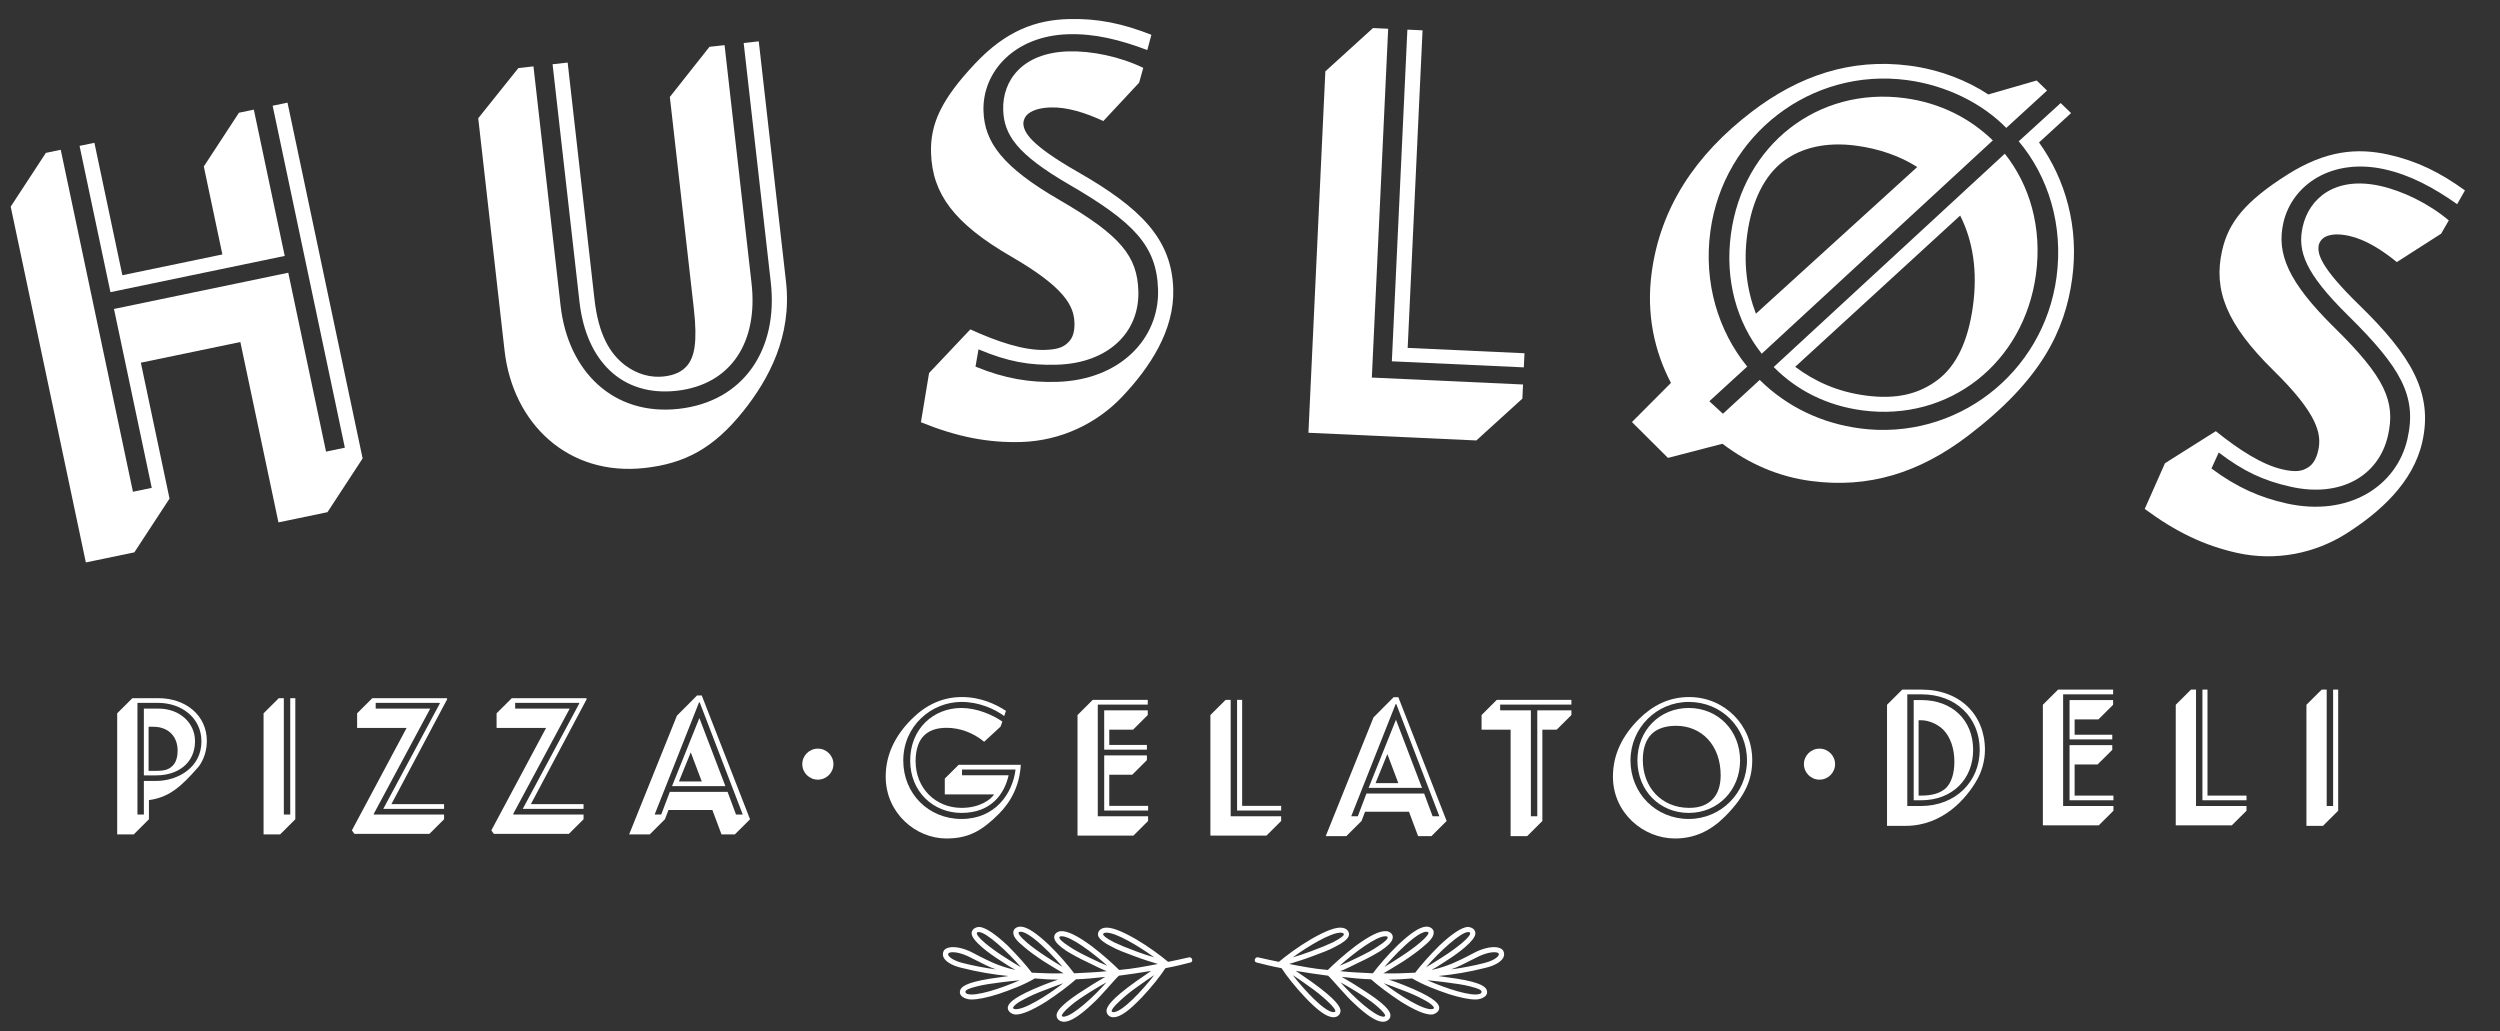 <svg width="143" height="59" viewBox="0 0 143 59" fill="none" xmlns="http://www.w3.org/2000/svg">
<rect x="0" y="0" width="143" height="59" fill="#333333" stroke="none"/>
<path d="M4.91 32.171L7.685 31.594L9.697 28.52L8.056 20.746L13.748 19.563L15.927 29.88L18.731 29.297L20.742 26.223L16.445 5.871L15.595 6.048L19.726 25.608L18.649 25.832L16.489 15.6L6.52 17.672L8.68 27.905L7.604 28.129L3.474 8.568L2.624 8.745L0.612 11.819L4.91 32.171ZM14.519 6.272L13.669 6.448L11.658 9.522L12.72 14.554L6.999 15.743L5.4 8.168L4.55 8.344L6.317 16.711L16.286 14.639L14.519 6.272Z" fill="white"/>
<path d="M42.508 23.528C43.962 21.71 45.313 19.235 44.959 16.108L43.401 2.364L42.538 2.46L44.089 16.147C44.522 19.963 42.561 22.97 38.822 23.386C35.082 23.801 32.491 21.242 32.065 17.483L30.514 3.797L29.651 3.893L27.355 6.763L28.86 20.048C29.335 24.237 32.502 27.255 36.874 26.769C39.147 26.516 40.798 25.665 42.508 23.528ZM39.325 20.889C39.044 21.24 38.604 21.463 37.971 21.534C37.223 21.617 36.443 21.413 35.741 20.881C34.88 20.221 34.232 19.131 34.005 17.122L32.47 3.579L31.607 3.675L33.148 17.276C33.529 20.633 35.569 22.701 38.704 22.353C41.84 22.004 43.367 19.539 42.989 16.211L41.445 2.582L40.582 2.678L38.315 5.545L39.687 17.653C39.908 19.604 39.708 20.411 39.325 20.889Z" fill="white"/>
<path d="M60.46 20.861C63.384 20.775 65.185 19.018 65.114 16.652C65.054 14.662 64.12 13.477 60.61 11.444C57.337 9.548 56.309 8.134 56.255 6.346C56.187 4.095 58.037 2.048 61.106 1.958C62.612 1.913 64.071 2.274 65.625 2.864L65.859 1.991C64.217 1.346 62.788 1.042 61.109 1.091C59.256 1.146 57.565 1.745 55.795 3.616C53.83 5.695 53.206 7.1 53.255 8.744C53.326 11.081 54.565 12.777 57.839 14.673C60.877 16.431 61.43 17.483 61.459 18.464C61.474 18.954 61.369 19.304 61.144 19.542C60.864 19.839 60.549 19.992 59.768 20.015C58.552 20.051 57.059 19.547 55.502 18.842L53.143 21.337L52.677 24.152C54.731 24.986 56.509 25.338 58.42 25.282C60.707 25.214 62.763 24.201 64.195 22.686C65.767 21.022 67.181 18.902 67.11 16.536C67.023 13.651 65.231 11.885 61.633 9.825C58.95 8.287 58.552 7.577 58.536 7.058C58.532 6.914 58.613 6.709 58.725 6.59C58.95 6.353 59.379 6.167 60.102 6.145C61.058 6.117 62.111 6.461 63.111 6.923L65.16 4.726L65.395 3.881C64.042 3.228 62.41 2.901 61.107 2.939C58.472 3.017 57.332 4.61 57.383 6.283C57.426 7.726 58.184 8.83 61.163 10.561C64.85 12.704 66.165 14.052 66.241 16.561C66.326 19.36 64.079 21.736 60.46 21.843C58.926 21.888 57.499 21.671 55.798 20.97L55.971 19.983C57.644 20.684 58.867 20.908 60.46 20.861Z" fill="white"/>
<path d="M79.403 1.645L78.535 1.605L75.81 4.081L74.842 24.754L84.446 25.194L87.08 22.801L87.117 21.993L78.469 21.597L79.403 1.645ZM81.37 1.735L80.502 1.695L79.614 20.667L87.163 21.013L87.201 20.206L80.519 19.9L81.37 1.735Z" fill="white"/>
<path d="M100.438 17.944C99.92 16.593 99.719 15.051 99.94 13.419C100.208 11.444 100.954 10.028 101.996 9.234C103.039 8.44 104.457 8.104 106.179 8.333C107.47 8.505 108.697 8.93 109.665 9.554L100.438 17.944ZM101.456 20.993C102.74 22.3 104.459 23.199 106.525 23.473C111.489 24.133 115.771 20.768 116.456 15.702C116.82 13.011 116.097 10.584 114.675 8.792L101.456 20.993ZM98.525 25.383C100.062 26.548 101.746 27.268 103.583 27.512C106.882 27.95 109.779 27.053 112.58 24.919C116.749 21.743 118.123 18.925 118.53 15.919C118.925 12.999 118.155 10.274 116.632 8.149L118.465 6.469L117.871 5.895L115.472 8.082C117.158 10.084 118.036 12.881 117.633 15.858C116.885 21.383 111.866 25.232 106.385 24.504C104.204 24.214 102.227 23.281 100.655 21.732L98.553 23.667L97.774 22.951L99.941 20.967C98.287 18.94 97.435 16.175 97.834 13.227C98.582 7.702 103.601 3.853 109.082 4.581C111.377 4.886 113.425 5.945 114.758 7.317L117.092 5.18L116.498 4.605L113.732 5.403C112.526 4.602 110.944 3.984 109.251 3.759C105.837 3.305 102.86 4.366 100.222 6.376C96.965 8.857 94.978 11.886 94.478 15.578C94.156 17.954 94.627 20.086 95.579 21.902L93.348 24.141L95.407 26.192L98.525 25.383ZM113.989 8.031C112.698 6.781 111.008 5.886 108.942 5.612C103.978 4.952 99.7 8.288 99.01 13.383C98.654 16.017 99.348 18.44 100.771 20.232L113.989 8.031ZM112.122 12.329C112.859 13.796 113.122 15.521 112.854 17.496C112.579 19.528 111.894 20.923 110.852 21.717C109.809 22.511 108.535 22.866 106.727 22.626C105.12 22.413 103.826 21.833 102.685 20.982L112.122 12.329Z" fill="white"/>
<path d="M131.033 27.843C133.884 28.481 136.067 27.224 136.592 24.914C137.034 22.97 136.428 21.591 133.544 18.754C130.853 16.109 130.213 14.486 130.61 12.739C131.11 10.542 133.414 9.015 136.405 9.685C137.873 10.014 139.194 10.724 140.549 11.679L140.995 10.891C139.568 9.861 138.262 9.213 136.626 8.846C134.819 8.442 133.033 8.604 130.851 9.981C128.428 11.511 127.471 12.717 127.107 14.323C126.588 16.605 127.361 18.554 130.052 21.199C132.549 23.653 132.82 24.809 132.602 25.767C132.494 26.246 132.304 26.559 132.027 26.733C131.681 26.952 131.338 27.023 130.576 26.853C129.391 26.587 128.073 25.73 126.744 24.663L123.836 26.498L122.678 29.11C124.455 30.426 126.087 31.206 127.95 31.623C130.179 32.122 132.423 31.647 134.188 30.533C136.127 29.309 138.027 27.603 138.552 25.293C139.193 22.476 137.903 20.323 134.94 17.439C132.73 15.286 132.523 14.5 132.639 13.993C132.671 13.852 132.8 13.674 132.939 13.586C133.216 13.412 133.677 13.337 134.383 13.495C135.314 13.704 136.247 14.297 137.098 14.991L139.631 13.368L140.071 12.608C138.927 11.641 137.429 10.921 136.159 10.637C133.591 10.062 132.089 11.324 131.717 12.958C131.397 14.366 131.853 15.623 134.3 18.036C137.328 21.023 138.263 22.653 137.706 25.104C137.085 27.836 134.315 29.584 130.787 28.795C129.292 28.46 127.966 27.896 126.496 26.798L126.911 25.884C128.353 26.977 129.481 27.496 131.033 27.843Z" fill="white"/>
<path d="M8.229 44.669V46.593H7.862V40.205H9.05C10.373 40.205 11.523 41.052 11.523 42.408C11.523 43.909 10.161 44.669 8.934 44.669H8.229ZM11.329 43.889C11.474 43.726 11.832 43.178 11.832 42.389C11.832 40.907 10.615 39.936 9.06 39.936H7.572L6.703 40.802V47.728H7.65L8.519 46.862V45.765C9.668 45.611 10.354 45.005 11.329 43.889ZM8.229 40.532V44.351H8.934C10.199 44.351 11.155 43.63 11.155 42.398C11.155 41.35 10.286 40.532 9.06 40.532H8.229ZM8.499 44.092V41.571H8.77C9.243 41.571 9.591 41.735 9.823 41.985C10.045 42.225 10.161 42.562 10.161 42.947C10.161 43.274 10.074 43.591 9.9 43.774C9.697 43.986 9.485 44.092 8.963 44.092H8.499Z" fill="white"/>
<path d="M16.892 39.936H16.602V46.593H16.235V39.936H15.946L15.076 40.802V47.728H16.023L16.892 46.862V39.936Z" fill="white"/>
<path d="M25.401 46.862V46.593H21.393L21.373 46.564L24.609 40.532H21.489V40.205H25.14L25.16 40.234L21.924 46.266H25.401V45.996H22.388L25.584 39.984L25.555 39.936H21.296L20.427 40.802V41.639H23.257L20.128 47.497L20.273 47.699H24.561L25.401 46.862Z" fill="white"/>
<path d="M33.379 46.862V46.593H29.371L29.351 46.564L32.587 40.532H29.467V40.205H33.118L33.137 40.234L29.902 46.266H33.379V45.996H30.366L33.562 39.984L33.533 39.936H29.274L28.405 40.802V41.639H31.235L28.105 47.497L28.25 47.699H32.538L33.379 46.862Z" fill="white"/>
<path d="M40.004 41.071L38.44 44.967H41.492L40.004 41.071ZM40.14 44.698H38.836L39.512 43.033L40.14 44.698ZM38.237 46.333H40.748L41.27 47.728H42.033L42.902 46.862L40.14 39.782H39.869L38.72 40.936L35.987 47.728H37.165L38.034 46.862L38.237 46.333ZM42.486 46.593H42.1L41.617 45.294H38.314L37.822 46.593H37.445L39.985 40.176H40.024L42.486 46.593Z" fill="white"/>
<path d="M54.129 47.961C55.385 47.961 56.148 47.538 57.133 46.556C57.828 45.864 58.321 44.931 58.389 43.747H54.834L54.042 44.536V45.44H56.863C56.689 45.71 56.08 46.21 54.999 46.21C53.521 46.21 52.372 45.094 52.372 43.536C52.372 42.843 52.565 42.362 52.845 42.083C53.125 41.804 53.521 41.631 54.149 41.631C54.873 41.631 55.646 41.891 56.293 42.429L57.23 41.564L57.336 41.275C56.776 40.881 55.858 40.496 54.999 40.496C53.386 40.496 52.063 41.689 52.063 43.507C52.063 45.267 53.366 46.499 54.999 46.499C56.718 46.499 57.462 45.383 57.693 44.344H55.028V44.017H58.089C57.925 45.383 56.93 46.845 54.999 46.845C53.106 46.845 51.667 45.392 51.667 43.507C51.667 41.506 53.289 40.15 54.999 40.15C55.993 40.15 56.882 40.544 57.442 40.958L57.539 40.66C56.969 40.284 56.1 39.871 55.018 39.871C53.869 39.871 52.932 40.352 52.15 41.131C51.184 42.093 50.662 43.19 50.662 44.421C50.662 46.518 52.391 47.961 54.129 47.961Z" fill="white"/>
<path d="M62.793 40.304H65.652V40.034H62.503L61.634 40.9V47.797H64.831L65.671 46.96V46.691H62.793V40.304ZM65.671 46.095H63.45V44.315H64.763L65.603 43.478V43.209H63.16V46.364H65.671V46.095ZM65.603 42.612H63.45V41.737H64.811L65.652 40.9V40.631H63.16V42.882H65.603V42.612Z" fill="white"/>
<path d="M70.394 40.034H70.104L69.235 40.9V47.797H72.441L73.282 46.96V46.691H70.394V40.034ZM71.051 40.034H70.761V46.364H73.282V46.095H71.051V40.034Z" fill="white"/>
<path d="M79.849 41.169L78.285 45.065H81.337L79.849 41.169ZM79.985 44.796H78.681L79.357 43.132L79.985 44.796ZM78.082 46.431H80.593L81.115 47.826H81.878L82.747 46.96L79.985 39.88H79.714L78.565 41.035L75.832 47.826H77.01L77.879 46.96L78.082 46.431ZM82.332 46.691H81.945L81.462 45.392H78.159L77.667 46.691H77.29L79.83 40.275H79.869L82.332 46.691Z" fill="white"/>
<path d="M87.566 40.631H85.808V40.304H89.884V40.034H85.615L84.746 40.9V41.737H86.407V47.826H87.354L88.223 46.96V41.737H89.044L89.884 40.9V40.631H87.933V46.691H87.566V40.631Z" fill="white"/>
<path d="M98.422 44.344C98.422 44.95 98.258 45.421 97.949 45.729C97.639 46.037 97.234 46.21 96.625 46.21C95.032 46.21 93.969 45.027 93.969 43.468C93.969 42.805 94.153 42.304 94.462 41.997C94.771 41.689 95.235 41.516 95.872 41.516C97.34 41.516 98.422 42.632 98.422 44.344ZM93.264 43.497C93.264 41.641 94.752 40.15 96.596 40.15C98.47 40.15 99.928 41.612 99.928 43.497C99.928 45.354 98.441 46.845 96.596 46.845C94.723 46.845 93.264 45.383 93.264 43.497ZM93.66 43.497C93.66 45.21 94.926 46.499 96.596 46.499C98.267 46.499 99.532 45.2 99.532 43.497C99.532 41.785 98.267 40.496 96.596 40.496C94.926 40.496 93.66 41.785 93.66 43.497ZM100.228 43.478C100.228 41.458 98.625 39.871 96.616 39.871C95.466 39.871 94.53 40.352 93.747 41.131C92.781 42.093 92.26 43.18 92.26 44.421C92.26 46.518 94.018 47.961 95.805 47.961C96.915 47.961 97.833 47.538 98.663 46.71C99.9 45.479 100.228 44.488 100.228 43.478Z" fill="white"/>
<path d="M109.744 45.508V41.198H109.889C110.314 41.198 110.825 41.41 111.154 41.737C111.579 42.17 111.791 42.843 111.791 43.574C111.791 44.248 111.608 44.777 111.328 45.056C110.999 45.383 110.497 45.508 109.889 45.508H109.744ZM108.807 39.447L107.938 40.313V47.239H109C111.134 47.239 112.496 45.671 113.114 44.555C113.337 44.151 113.539 43.545 113.539 42.891C113.539 40.881 112.1 39.447 109.927 39.447H108.807ZM109.097 46.104V39.717H109.927C111.888 39.717 113.24 41.054 113.24 42.891C113.24 44.709 111.859 46.104 109.869 46.104H109.097ZM109.869 45.777C111.685 45.777 112.863 44.565 112.863 42.891C112.863 41.179 111.656 40.044 109.908 40.044H109.464V45.777H109.869Z" fill="white"/>
<path d="M118.011 39.717H120.87V39.447H117.721L116.852 40.313V47.21H120.049L120.889 46.373V46.104H118.011V39.717ZM120.889 45.508H118.668V43.728H119.981L120.822 42.891V42.622H118.378V45.777H120.889V45.508ZM120.822 42.025H118.668V41.15H120.03L120.87 40.313V40.044H118.378V42.295H120.822V42.025Z" fill="white"/>
<path d="M125.612 39.447H125.322L124.453 40.313V47.21H127.66L128.5 46.373V46.104H125.612V39.447ZM126.269 39.447H125.979V45.777H128.5V45.508H126.269V39.447Z" fill="white"/>
<path d="M133.744 39.447H133.454V46.104H133.087V39.447H132.798L131.928 40.313V47.239H132.875L133.744 46.373V39.447Z" fill="white"/>
<path d="M104.075 44.596C104.567 44.596 104.966 44.199 104.966 43.709C104.966 43.219 104.567 42.822 104.075 42.822C103.583 42.822 103.184 43.219 103.184 43.709C103.184 44.199 103.583 44.596 104.075 44.596Z" fill="white"/>
<path d="M46.781 44.596C47.273 44.596 47.672 44.199 47.672 43.709C47.672 43.219 47.273 42.822 46.781 42.822C46.289 42.822 45.891 43.219 45.891 43.709C45.891 44.199 46.289 44.596 46.781 44.596Z" fill="white"/>
<path fill-rule="evenodd" clip-rule="evenodd" d="M85.91 54.295C86.014 54.381 86.049 54.519 86.031 54.657C85.979 54.949 85.564 55.225 84.959 55.363C84.078 55.587 83.178 55.742 82.279 55.828L82.746 55.897C84.51 56.12 84.89 56.379 85.011 56.568C85.219 56.947 84.769 57.171 84.406 57.171C84.043 57.171 83.524 57.068 82.867 56.861C82.158 56.62 81.415 56.344 80.775 55.965C80.377 56 79.945 56.034 79.444 56.034C79.703 56.12 79.997 56.224 80.291 56.344C81.934 56.999 82.228 57.343 82.297 57.532C82.418 57.791 82.124 58.032 81.864 58.032C81.501 58.032 80.931 57.791 80.153 57.309C79.461 56.861 78.787 56.344 78.424 56.017C77.905 56 77.352 55.948 76.747 55.879C77.041 56.051 77.404 56.258 77.767 56.499C79.271 57.429 79.496 57.825 79.53 58.032C79.565 58.273 79.358 58.445 79.098 58.445C78.735 58.445 78.182 58.084 77.473 57.412C76.989 56.981 76.28 56.103 75.969 55.81C75.433 55.742 74.741 55.638 74.222 55.552C74.188 55.552 74.153 55.535 74.119 55.535L75.018 56.155C76.453 57.188 76.66 57.584 76.678 57.808C76.678 58.015 76.522 58.187 76.28 58.187C75.865 58.187 75.329 57.756 74.655 57.05C74.102 56.465 73.566 55.793 73.306 55.38C72.753 55.277 72.269 55.156 71.871 55.053C71.698 55.018 71.767 54.725 71.958 54.76C72.373 54.863 72.77 54.932 73.151 55.018C73.583 54.657 74.274 54.14 74.983 53.727C75.848 53.227 76.453 53.004 76.799 53.072C77.023 53.107 77.231 53.296 77.144 53.554C77.058 53.744 76.816 53.933 76.366 54.157C76.055 54.33 75.606 54.502 75.087 54.691C74.586 54.88 74.084 55.035 73.738 55.139C74.447 55.277 75.156 55.414 75.951 55.483C76.297 55.139 76.902 54.588 77.542 54.106C78.337 53.52 78.908 53.245 79.271 53.262C79.496 53.262 79.738 53.451 79.651 53.709C79.6 53.899 79.375 54.123 78.96 54.398C78.649 54.588 78.251 54.812 77.732 55.053C77.352 55.242 76.972 55.431 76.66 55.552C76.972 55.587 77.266 55.604 77.525 55.621L78.528 55.673C78.822 55.277 79.375 54.622 79.963 54.054C80.671 53.382 81.207 53.021 81.57 53.004C81.795 52.986 82.055 53.141 82.003 53.4C81.985 53.606 81.778 53.847 81.398 54.157C81.121 54.398 80.741 54.674 80.274 54.984C79.842 55.259 79.427 55.5 79.133 55.673C79.703 55.69 80.308 55.673 80.948 55.638C81.242 55.242 81.778 54.639 82.331 54.088C83.04 53.417 83.593 53.055 83.939 53.021C84.164 53.021 84.423 53.158 84.389 53.434C84.354 53.623 84.164 53.864 83.784 54.192C83.507 54.433 83.126 54.708 82.66 55.001C82.383 55.191 82.124 55.345 81.882 55.483C82.833 55.277 83.438 54.949 83.956 54.691C84.164 54.588 84.337 54.484 84.527 54.398C85.132 54.14 85.651 54.106 85.91 54.295ZM76.678 53.348C76.124 53.348 74.845 54.106 73.946 54.76C74.257 54.674 74.62 54.553 74.983 54.416C75.502 54.226 75.917 54.054 76.245 53.899C76.747 53.641 76.868 53.503 76.868 53.451C76.868 53.4 76.833 53.348 76.678 53.348ZM83.974 53.313C83.559 53.313 82.314 54.45 81.57 55.328C81.847 55.173 82.158 54.967 82.487 54.76C82.954 54.467 83.317 54.192 83.593 53.968C84.026 53.606 84.095 53.451 84.095 53.382C84.095 53.331 84.043 53.313 83.974 53.313ZM78.718 57.515C78.458 57.291 78.078 57.033 77.611 56.74C77.283 56.534 76.954 56.344 76.678 56.189C77.438 57.05 78.597 58.101 79.098 58.152C79.185 58.17 79.219 58.135 79.236 58.084C79.219 58.032 79.15 57.877 78.718 57.515ZM84.06 56.413C83.714 56.327 83.265 56.258 82.712 56.189C82.331 56.138 81.951 56.103 81.64 56.069C82.694 56.534 84.198 57.033 84.665 56.844C84.734 56.809 84.769 56.74 84.734 56.689C84.7 56.62 84.596 56.551 84.06 56.413ZM75.9 57.24C75.64 56.999 75.294 56.706 74.845 56.396C74.516 56.155 74.205 55.948 73.946 55.776C74.655 56.689 75.744 57.842 76.245 57.894C76.263 57.894 76.384 57.894 76.384 57.842C76.384 57.773 76.314 57.618 75.9 57.24ZM81.415 57.171C81.104 56.999 80.689 56.809 80.17 56.62C79.807 56.482 79.461 56.344 79.15 56.241C80.066 56.947 81.415 57.791 81.916 57.722C81.951 57.722 82.037 57.687 82.02 57.636C82.003 57.584 81.916 57.429 81.415 57.171ZM79.236 53.554C78.718 53.554 77.473 54.484 76.626 55.242C76.92 55.122 77.265 54.967 77.611 54.794C78.113 54.553 78.51 54.347 78.804 54.14C79.271 53.847 79.375 53.692 79.375 53.623C79.375 53.572 79.323 53.554 79.236 53.554ZM81.588 53.296C81.242 53.296 80.585 53.847 79.963 54.467C79.686 54.743 79.427 55.035 79.185 55.311C79.461 55.139 79.79 54.949 80.118 54.725C80.568 54.433 80.948 54.157 81.207 53.933C81.64 53.572 81.709 53.417 81.709 53.365C81.709 53.313 81.657 53.296 81.588 53.296ZM85.737 54.588C85.737 54.484 85.582 54.467 85.461 54.467C85.27 54.467 85.011 54.519 84.648 54.674L84.095 54.949C83.784 55.104 83.438 55.294 83.005 55.449C83.645 55.363 84.285 55.242 84.89 55.087C85.513 54.932 85.737 54.691 85.737 54.588Z" fill="white"/>
<path fill-rule="evenodd" clip-rule="evenodd" d="M54.058 54.295C54.318 54.106 54.836 54.14 55.441 54.398C55.632 54.484 55.804 54.588 56.012 54.691C56.531 54.949 57.136 55.277 58.087 55.483C57.845 55.345 57.585 55.191 57.309 55.001C56.842 54.708 56.462 54.433 56.185 54.192C55.804 53.864 55.614 53.623 55.58 53.434C55.545 53.158 55.804 53.021 56.029 53.021C56.375 53.055 56.928 53.417 57.637 54.088C58.19 54.639 58.726 55.242 59.02 55.638C59.66 55.673 60.265 55.69 60.836 55.673C60.542 55.5 60.127 55.259 59.695 54.984C59.228 54.674 58.847 54.398 58.571 54.157C58.19 53.847 57.983 53.606 57.966 53.4C57.914 53.141 58.173 52.986 58.398 53.004C58.761 53.021 59.297 53.382 60.006 54.054C60.594 54.622 61.147 55.277 61.441 55.673L62.444 55.621C62.703 55.604 62.997 55.587 63.308 55.552C62.997 55.431 62.617 55.242 62.236 55.053C61.718 54.812 61.32 54.588 61.009 54.398C60.594 54.123 60.369 53.899 60.317 53.709C60.231 53.451 60.473 53.262 60.697 53.262C61.06 53.245 61.631 53.52 62.426 54.106C63.066 54.588 63.671 55.139 64.017 55.483C64.812 55.414 65.521 55.277 66.23 55.139C65.884 55.035 65.383 54.88 64.881 54.691C64.363 54.502 63.913 54.33 63.602 54.157C63.153 53.933 62.91 53.744 62.824 53.554C62.737 53.296 62.945 53.107 63.17 53.072C63.516 53.004 64.121 53.227 64.985 53.727C65.694 54.14 66.386 54.657 66.818 55.018C67.198 54.932 67.596 54.863 68.011 54.76C68.201 54.725 68.27 55.018 68.097 55.053C67.7 55.156 67.216 55.277 66.662 55.38C66.403 55.793 65.867 56.465 65.314 57.05C64.639 57.756 64.103 58.187 63.688 58.187C63.446 58.187 63.291 58.015 63.291 57.808C63.308 57.584 63.516 57.188 64.951 56.155L65.85 55.535C65.815 55.535 65.781 55.552 65.746 55.552C65.227 55.638 64.536 55.742 64 55.81C63.688 56.103 62.98 56.981 62.495 57.412C61.787 58.084 61.233 58.445 60.87 58.445C60.611 58.445 60.404 58.273 60.438 58.032C60.473 57.825 60.697 57.429 62.202 56.499C62.565 56.258 62.928 56.051 63.222 55.879C62.617 55.948 62.063 56 61.545 56.017C61.181 56.344 60.507 56.861 59.816 57.309C59.038 57.791 58.467 58.032 58.104 58.032C57.845 58.032 57.551 57.791 57.672 57.532C57.741 57.343 58.035 56.999 59.677 56.344C59.971 56.224 60.265 56.12 60.525 56.034C60.023 56.034 59.591 56 59.193 55.965C58.553 56.344 57.81 56.62 57.101 56.861C56.444 57.068 55.925 57.171 55.562 57.171C55.199 57.171 54.75 56.947 54.957 56.568C55.078 56.379 55.459 56.12 57.222 55.897L57.689 55.828C56.79 55.742 55.891 55.587 55.009 55.363C54.404 55.225 53.989 54.949 53.937 54.657C53.92 54.519 53.955 54.381 54.058 54.295ZM63.291 53.348C63.135 53.348 63.101 53.4 63.101 53.451C63.101 53.503 63.222 53.641 63.723 53.899C64.052 54.054 64.466 54.226 64.985 54.416C65.348 54.553 65.711 54.674 66.022 54.76C65.124 54.106 63.844 53.348 63.291 53.348ZM55.995 53.313C55.925 53.313 55.874 53.331 55.874 53.382C55.874 53.451 55.943 53.606 56.375 53.968C56.652 54.192 57.015 54.467 57.482 54.76C57.81 54.967 58.121 55.173 58.398 55.328C57.654 54.45 56.41 53.313 55.995 53.313ZM61.251 57.515C60.818 57.877 60.749 58.032 60.732 58.084C60.749 58.135 60.784 58.17 60.87 58.152C61.372 58.101 62.53 57.05 63.291 56.189C63.014 56.344 62.686 56.534 62.357 56.74C61.89 57.033 61.51 57.291 61.251 57.515ZM55.908 56.413C55.372 56.551 55.269 56.62 55.234 56.689C55.199 56.74 55.234 56.809 55.303 56.844C55.77 57.033 57.274 56.534 58.329 56.069C58.017 56.103 57.637 56.138 57.257 56.189C56.704 56.258 56.254 56.327 55.908 56.413ZM64.069 57.24C63.654 57.618 63.585 57.773 63.585 57.842C63.585 57.894 63.706 57.894 63.723 57.894C64.224 57.842 65.314 56.689 66.022 55.776C65.763 55.948 65.452 56.155 65.124 56.396C64.674 56.706 64.328 56.999 64.069 57.24ZM58.553 57.171C58.052 57.429 57.966 57.584 57.948 57.636C57.931 57.687 58.017 57.722 58.052 57.722C58.553 57.791 59.902 56.947 60.818 56.241C60.507 56.344 60.161 56.482 59.798 56.62C59.28 56.809 58.865 56.999 58.553 57.171ZM60.732 53.554C60.645 53.554 60.594 53.572 60.594 53.623C60.594 53.692 60.697 53.847 61.164 54.14C61.458 54.347 61.856 54.553 62.357 54.794C62.703 54.967 63.049 55.122 63.343 55.242C62.495 54.484 61.251 53.554 60.732 53.554ZM58.381 53.296C58.312 53.296 58.26 53.313 58.26 53.365C58.26 53.417 58.329 53.572 58.761 53.933C59.02 54.157 59.401 54.433 59.85 54.725C60.179 54.949 60.507 55.139 60.784 55.311C60.542 55.035 60.282 54.743 60.006 54.467C59.383 53.847 58.726 53.296 58.381 53.296ZM54.231 54.588C54.231 54.691 54.456 54.932 55.078 55.087C55.684 55.242 56.323 55.363 56.963 55.449C56.531 55.294 56.185 55.104 55.874 54.949L55.32 54.674C54.957 54.519 54.698 54.467 54.508 54.467C54.387 54.467 54.231 54.484 54.231 54.588Z" fill="white"/>
</svg>
